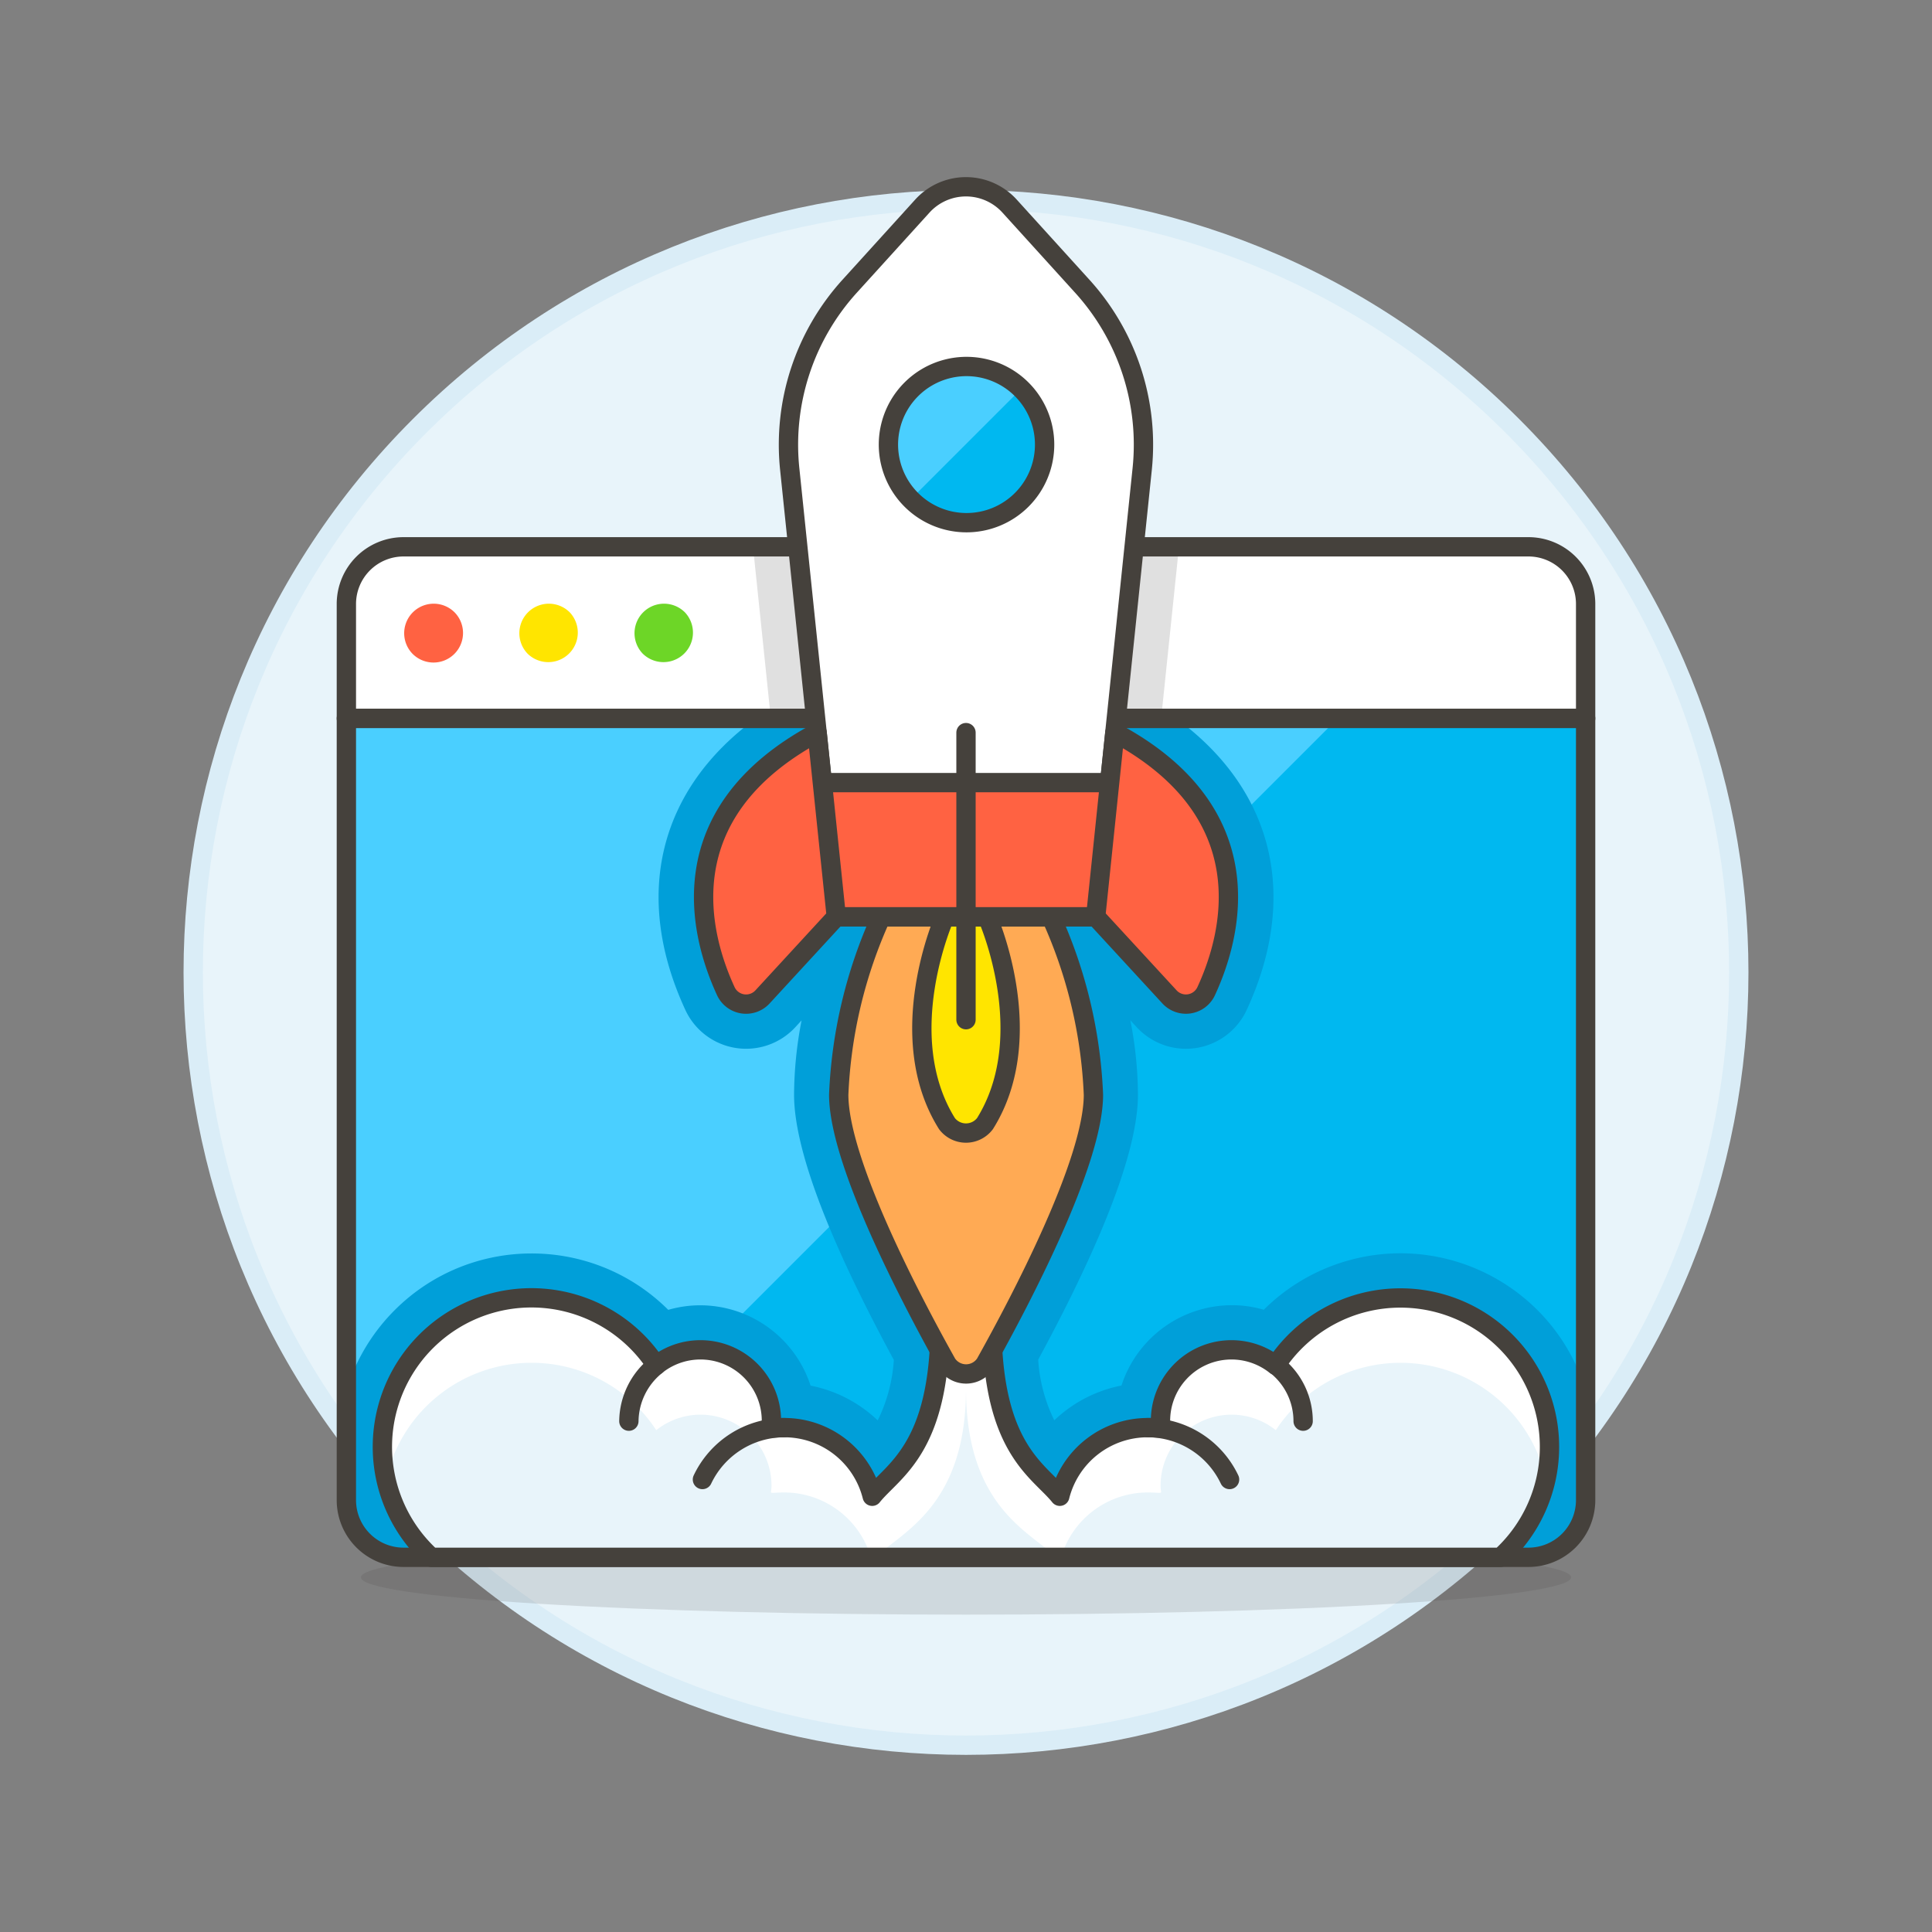 <svg viewBox="0 0 100 100" xmlns="http://www.w3.org/2000/svg" xmlns:xlink="http://www.w3.org/1999/xlink"><rect x="0" y="0" width="100" height="100" fill="#808080" stroke="none"/><defs><path d="M79.112 80.606H20.888a2.961 2.961 0 0 1-2.96-2.961V37.184h64.144v40.461a2.961 2.961 0 0 1-2.96 2.961z" id="a"/><path d="M72.483 67.183a7.707 7.707 0 0 0-6.451 3.487 3.673 3.673 0 0 0-5.965 2.889c0 .48.232.335-.671.335a4.689 4.689 0 0 0-4.541 3.552c-1.074-1.342-3.513-2.436-3.513-8.921h-2.684c0 6.466-2.438 7.579-3.513 8.921a4.689 4.689 0 0 0-4.545-3.552c-.9 0-.671.145-.671-.335a3.673 3.673 0 0 0-5.965-2.889 7.714 7.714 0 1 0-11.637 9.936h55.342a7.71 7.71 0 0 0-5.186-13.423z" id="c"/><path d="M52.858 20.127a4.042 4.042 0 1 1-5.716 5.716 4.042 4.042 0 0 1 5.716-5.716" id="d"/><path d="M82.072 31.263a2.96 2.96 0 0 0-2.96-2.96H20.888a2.96 2.96 0 0 0-2.96 2.96v5.921h64.144z" id="b"/></defs><path d="M78.284 22.048c15.621 15.62 15.621 40.947 0 56.568-15.62 15.621-40.947 15.621-56.568 0-15.621-15.62-15.621-40.947 0-56.568 15.62-15.621 40.947-15.621 56.568 0" fill="#E8F4FA" stroke="#DAEDF7"/><path opacity=".15" fill="#45413C" d="M72.147 80.278c12.23.754 12.23 1.976 0 2.73-12.232.753-32.062.753-44.294 0-12.23-.754-12.23-1.976 0-2.73 12.232-.753 32.062-.753 44.294 0"/><use xlink:href="#a" fill="#00B8F0"/><path fill="#4ACFFF" d="M25.821 80.606l43.422-43.422H17.928v40.461a2.961 2.961 0 0 0 2.96 2.961z"/><path d="M82.072 71.963c-1.622-5.294-7.228-8.272-12.523-6.65-1.56.478-2.98 1.329-4.136 2.48a5.878 5.878 0 0 0-1.654-.236 6.013 6.013 0 0 0-5.712 4.158 6.973 6.973 0 0 0-3.477 1.8 8.253 8.253 0 0 1-.833-3.14C57.163 64.05 58.9 59.437 58.9 56.663a20.464 20.464 0 0 0-.393-3.853l.325.353a3.465 3.465 0 0 0 5.7-.895c2.738-5.929 1.356-11.42-3.657-15.084H39.129c-5.013 3.663-6.395 9.155-3.66 15.08a3.465 3.465 0 0 0 5.7.9l.321-.349a20.554 20.554 0 0 0-.389 3.845c0 2.777 1.736 7.4 5.164 13.73a8.251 8.251 0 0 1-.835 3.13 6.969 6.969 0 0 0-3.475-1.8 6.013 6.013 0 0 0-5.712-4.158c-.56 0-1.117.08-1.654.236-3.925-3.906-10.273-3.89-14.179.034a10.026 10.026 0 0 0-2.48 4.136v5.682c0 .067 0 .133.007.2a10 10 0 0 0 .734 1.76 2.949 2.949 0 0 0 2.219 1h58.222a2.95 2.95 0 0 0 2.22-1c.3-.561.545-1.15.733-1.757 0-.066.007-.132.007-.2z" fill="#009FD9"/><use fill="#FFF" xlink:href="#b"/><path d="M61.024 28.3H38.976l.871 8.385a15.91 15.91 0 0 0-.718.5h21.742a21.877 21.877 0 0 0-.718-.5z" fill="#E0E0E0"/><use fill="none" stroke="#45413C" stroke-linecap="round" stroke-linejoin="round" xlink:href="#b"/><use xlink:href="#a" stroke-linecap="round" stroke="#45413C" fill="none" stroke-linejoin="round"/><use fill="#E8F4FA" xlink:href="#c"/><path d="M27.517 70.538a7.708 7.708 0 0 1 6.451 3.488 3.673 3.673 0 0 1 5.965 2.888c0 .48-.232.336.671.336a4.677 4.677 0 0 1 4.474 3.356h.248C46.586 79.337 50 78.029 50 71.881c0 6.167 3.414 7.458 4.673 8.725h.249A4.677 4.677 0 0 1 59.4 77.25c.9 0 .671.144.671-.336a3.673 3.673 0 0 1 5.965-2.888 7.713 7.713 0 0 1 13.983 2.557 7.716 7.716 0 0 0-13.987-5.913 3.673 3.673 0 0 0-5.965 2.889c0 .48.232.335-.671.335a4.689 4.689 0 0 0-4.541 3.552c-1.075-1.342-3.513-2.436-3.513-8.921h-2.684c0 6.466-2.438 7.579-3.513 8.921a4.689 4.689 0 0 0-4.545-3.552c-.9 0-.671.145-.671-.335a3.673 3.673 0 0 0-5.965-2.889 7.715 7.715 0 0 0-13.983 5.913 7.718 7.718 0 0 1 7.536-6.045z" fill="#FFF"/><use fill="none" stroke="#45413C" stroke-linecap="round" stroke-linejoin="round" xlink:href="#c"/><g stroke-linecap="round" stroke="#45413C" fill="none" stroke-linejoin="round"><path d="M36.358 76.579a4.7 4.7 0 0 1 4.242-2.685m-8.05-.335a3.754 3.754 0 0 1 1.418-2.889m29.674 5.909a4.7 4.7 0 0 0-4.242-2.685m8.05-.335c0-1.131-.518-2.2-1.408-2.9"/><path fill="#FFAA54" d="M54.4 47.453h-8.788a24.7 24.7 0 0 0-2.2 9.208c0 3.477 3.756 10.63 5.6 13.925a1.194 1.194 0 0 0 1.984 0c1.841-3.293 5.6-10.445 5.6-13.922a24.7 24.7 0 0 0-2.196-9.211z"/><path fill="#FFE500" d="M51.1 47.452s2.743 6.136-.118 10.707a1.235 1.235 0 0 1-1.967 0c-2.858-4.573-.112-10.707-.112-10.707z"/><path fill="#FFF" d="M59.12 24.275a12.2 12.2 0 0 0-3.1-9.458l-3.763-4.148a3.049 3.049 0 0 0-4.518 0l-3.763 4.148a12.2 12.2 0 0 0-3.1 9.458l2.407 23.176h13.43z"/><path fill="#FF6242" d="M43.287 47.451l-3.82 4.149a1.155 1.155 0 0 1-1.9-.3c-1.318-2.855-3.06-9.2 4.728-13.38zm13.426 0l3.82 4.148a1.155 1.155 0 0 0 1.9-.3c1.318-2.855 3.06-9.2-4.728-13.38zm-14.147-6.943l.721 6.943h13.426l.721-6.943H42.566z"/></g><use fill="#00B8F0" xlink:href="#d"/><path d="M47.142 25.843a4.042 4.042 0 0 1 5.716-5.716z" fill="#4ACFFF"/><use fill="none" stroke="#45413C" stroke-linecap="round" stroke-linejoin="round" xlink:href="#d"/><path d="M50 37.92v14.86" stroke-linecap="round" stroke="#45413C" fill="none" stroke-linejoin="round"/><path fill="#FF6242" d="M23.497 31.663a1.528 1.528 0 1 1-2.16 2.161 1.528 1.528 0 0 1 2.16-2.16"/><path d="M29.459 31.663a1.528 1.528 0 1 1-2.161 2.161 1.528 1.528 0 0 1 2.16-2.16" fill="#FFE500"/><path fill="#6DD627" d="M35.42 31.663a1.528 1.528 0 1 1-2.161 2.161 1.528 1.528 0 0 1 2.16-2.16"/></svg>